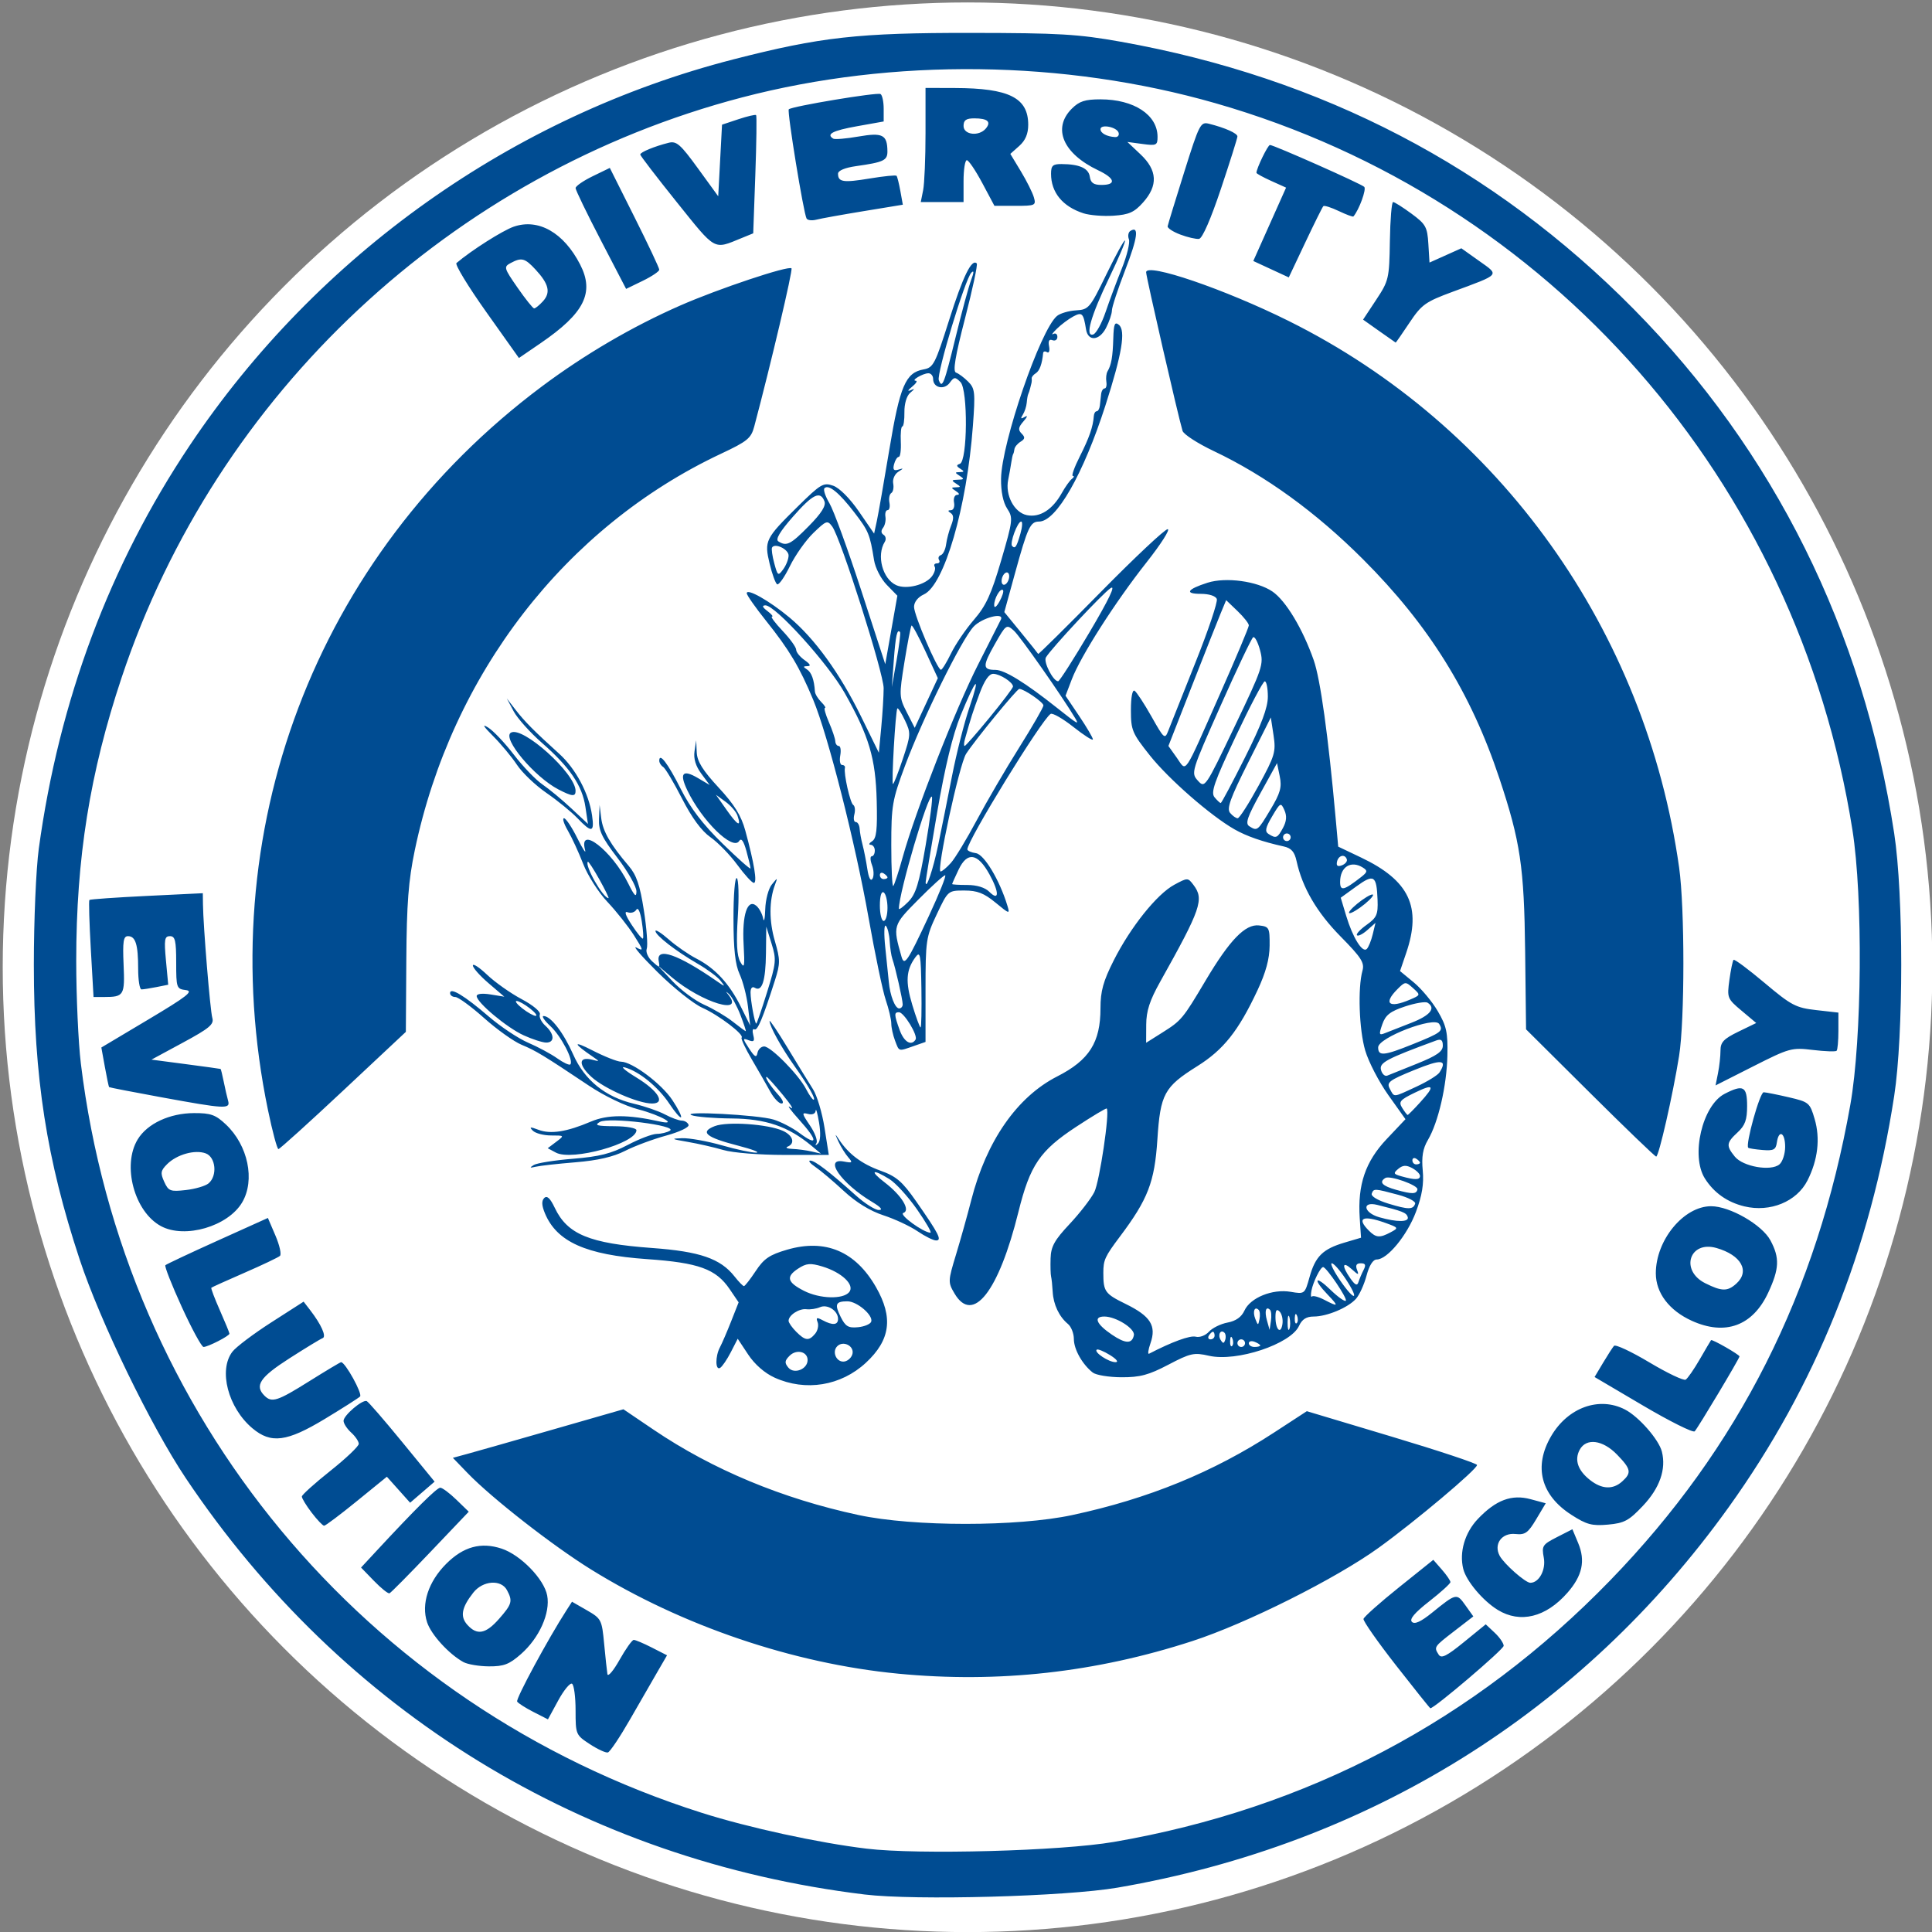 <?xml version="1.0" encoding="UTF-8" standalone="no"?>
<!-- Created with Inkscape (http://www.inkscape.org/) -->

<svg
   xmlns:dc="http://purl.org/dc/elements/1.1/"
   xmlns:cc="http://creativecommons.org/ns#"
   xmlns:rdf="http://www.w3.org/1999/02/22-rdf-syntax-ns#"
   xmlns:svg="http://www.w3.org/2000/svg"
   xmlns="http://www.w3.org/2000/svg"
   xmlns:sodipodi="http://sodipodi.sourceforge.net/DTD/sodipodi-0.dtd"
   xmlns:inkscape="http://www.inkscape.org/namespaces/inkscape"
   width="169.936mm"
   height="169.936mm"
   viewBox="0 0 602.135 602.135"
   id="svg44720"
   version="1.1"
   inkscape:version="0.91 r13725"
   sodipodi:docname="logo.svg">
  <rect x="0" y="0" width="602.135" height="602.135" fill="#808080" stroke="none"/>
  <defs
     id="defs44722" />
  <sodipodi:namedview
     id="base"
     pagecolor="#ffffff"
     bordercolor="#666666"
     borderopacity="1.0"
     inkscape:pageopacity="0.0"
     inkscape:pageshadow="2"
     inkscape:zoom="0.35"
     inkscape:cx="243.21028"
     inkscape:cy="321.06743"
     inkscape:document-units="px"
     inkscape:current-layer="layer1"
     showgrid="false"
     fit-margin-top="0"
     fit-margin-left="0"
     fit-margin-right="0"
     fit-margin-bottom="0"
     inkscape:window-width="1865"
     inkscape:window-height="1056"
     inkscape:window-x="55"
     inkscape:window-y="24"
     inkscape:window-maximized="1" />
  <g
     inkscape:label="Layer 1"
     inkscape:groupmode="layer"
     id="layer1"
     transform="translate(538.21,-251.295)">
    <g
       id="g4758"
       transform="matrix(0.388,0,0,0.388,157.327,875.994)">
      <g
         id="g4762"
         transform="translate(0,15.236)">
        <g
           transform="translate(3649.645,-3745.373)"
           id="g9648">
          <circle
             r="775"
             cy="2897.053"
             cx="-4665.079"
             id="path4756"
             style="fill:#ffffff;fill-opacity:1" />
          <path
             inkscape:connector-curvature="0"
             id="path4355"
             d="m -4747.723,3641.863 c -225.265,-27.373 -419.379,-146.415 -545.292,-334.405 -28.002,-41.807 -68.747,-125.771 -85.254,-175.681 -26.576,-80.359 -36.81,-146.189 -36.81,-236.788 0,-35.679 1.762,-77.047 3.968,-93.188 16.299,-119.22 56.971,-227.881 121.222,-323.865 102.519,-153.151 259.638,-264.711 436.865,-310.187 70.058,-17.977 100.185,-21.327 190.849,-21.227 70.672,0.079 85.951,0.98 120.176,7.087 161.517,28.821 299.337,100.643 411.953,214.68 112.931,114.356 184.278,257.952 209.321,421.29 7.532,49.123 7.526,161.761 -0.012,210.818 -18.952,123.361 -63.07,232.976 -132.994,330.44 -118.013,164.493 -288.687,270.728 -490.815,305.506 -41.645,7.165 -162.594,10.451 -203.179,5.519 z m 200.124,-42.221 c 155.609,-26.802 289.356,-97.297 398.864,-210.232 103.084,-106.309 166.018,-230.993 192.755,-381.884 9.366,-52.855 10.232,-166.888 1.677,-220.893 -44.402,-280.316 -242.745,-506.554 -511.687,-583.65 -121.362,-34.791 -258.461,-36.476 -380.079,-4.674 -233.337,61.016 -422.421,237.797 -498.508,466.073 -25.52,76.564 -36.461,144.847 -36.461,227.551 0,28.567 1.674,65.69 3.721,82.494 34.434,282.761 227.479,515.71 498.733,601.824 37.558,11.923 93.603,24.11 132.389,28.787 41.527,5.007 156.303,1.889 198.596,-5.396 z m -420.872,-78.546 c -11.274,-7.372 -11.458,-7.806 -11.458,-27.127 0,-10.799 -1.278,-20.425 -2.839,-21.39 -1.562,-0.965 -6.557,5.075 -11.1,13.424 l -8.261,15.178 -11.607,-5.922 c -6.384,-3.257 -12.288,-7.023 -13.12,-8.369 -1.277,-2.066 24.904,-50.524 39.602,-73.296 l 4.46,-6.911 11.963,6.885 c 11.552,6.649 12.027,7.567 13.838,26.771 1.032,10.938 2.214,21.948 2.628,24.469 0.414,2.521 4.8,-2.615 9.746,-11.414 4.946,-8.798 10.079,-16.016 11.406,-16.041 1.327,-0.03 7.89,2.75 14.584,6.165 l 12.171,6.209 -7.485,12.887 c -4.117,7.088 -14.126,24.462 -22.242,38.609 -8.116,14.147 -16.123,26.092 -17.793,26.544 -1.67,0.451 -8.191,-2.551 -14.493,-6.671 z m 647.625,-63.212 c -14.762,-18.878 -26.541,-35.698 -26.176,-37.378 0.365,-1.68 13.13,-13.049 28.367,-25.263 l 27.703,-22.208 6.875,7.866 c 3.781,4.326 6.875,8.838 6.875,10.027 0,1.189 -7.671,8.153 -17.047,15.475 -11.755,9.181 -16.065,14.296 -13.883,16.478 2.182,2.182 7.236,-0.135 16.283,-7.459 19.328,-15.652 19.663,-15.726 26.666,-5.892 l 6.376,8.954 -15.178,11.705 c -16.54,12.756 -16.578,12.813 -12.655,19.008 2.117,3.344 6.425,1.205 20.247,-10.055 l 17.557,-14.302 7.205,6.768 c 3.962,3.723 7.205,8.448 7.205,10.5 0,2.863 -55.811,50.377 -58.907,50.15 -0.369,-0.03 -12.749,-15.495 -27.511,-34.373 z m -400.087,6.58 c -84.249,-8.126 -173.559,-38.436 -246.563,-83.679 -30.812,-19.096 -79.716,-57.272 -99.145,-77.398 l -11.857,-12.282 11.857,-3.227 c 6.522,-1.775 37.347,-10.55 68.5,-19.5 l 56.643,-16.273 24.323,16.464 c 47.299,32.016 103.51,55.41 164.551,68.481 44.206,9.466 127.476,9.478 171.614,0.03 61.121,-13.091 113.182,-34.371 162.104,-66.26 l 26.354,-17.178 68.369,20.494 c 37.603,11.272 68.369,21.499 68.369,22.727 0,3.501 -49.637,45.262 -78.911,66.389 -34.599,24.971 -106.222,60.86 -149.689,75.007 -77.765,25.309 -155.988,33.978 -236.519,26.211 z m -349.127,-9.318 c -11.612,-6.394 -25.867,-22.014 -29.14,-31.93 -4.855,-14.711 1.009,-32.632 15.381,-47.004 13.783,-13.783 27.895,-17.649 44.466,-12.18 15.259,5.036 34.144,24.455 36.62,37.657 2.638,14.061 -6.359,34.139 -21.095,47.077 -9.396,8.25 -13.747,9.914 -25.716,9.837 -7.923,-0.052 -17.156,-1.607 -20.517,-3.458 z m 28.709,-34.747 c 10.37,-11.811 11.029,-14.21 6.32,-23.009 -4.719,-8.817 -19.395,-7.743 -27.043,1.98 -9.447,12.01 -10.771,19.265 -4.733,25.937 7.791,8.609 14.768,7.264 25.456,-4.908 z m 802.211,-7.113 c -11.875,-7.241 -25.297,-23.16 -27.741,-32.901 -3.368,-13.418 1.221,-29.15 11.721,-40.187 14.486,-15.226 27.131,-19.972 42.322,-15.881 l 12.198,3.284 -7.645,12.82 c -6.579,11.033 -8.903,12.688 -16.675,11.872 -10.979,-1.151 -17.709,8.108 -12.699,17.47 3.515,6.568 20.7,21.717 24.635,21.717 7.054,0 12.645,-10.447 10.814,-20.209 -1.77,-9.437 -1.075,-10.521 10.549,-16.451 l 12.444,-6.348 4.649,11.127 c 5.947,14.234 3.343,26.226 -8.665,39.903 -17.309,19.714 -37.871,24.784 -55.908,13.785 z m -902.69,-23.303 -10.415,-10.746 12.032,-12.974 c 31.395,-33.854 48.849,-51.166 51.588,-51.166 1.649,0 7.474,4.338 12.944,9.64 l 9.946,9.639 -30.829,32.371 c -16.956,17.804 -31.734,32.734 -32.839,33.177 -1.106,0.443 -6.697,-4.03 -12.425,-9.941 z m -50.08,-54.823 c -4.401,-5.769 -7.952,-11.613 -7.891,-12.985 0.061,-1.373 10.372,-10.655 22.915,-20.629 12.543,-9.974 22.805,-19.729 22.805,-21.678 0,-1.949 -2.75,-6.032 -6.111,-9.074 -3.361,-3.042 -6.111,-7.28 -6.111,-9.418 0,-4.344 15.039,-17.191 18.578,-15.871 1.248,0.466 14.034,15.218 28.414,32.784 l 26.146,31.937 -9.835,8.471 -9.835,8.471 -9.337,-10.443 -9.337,-10.443 -24.201,19.683 c -13.31,10.825 -25.101,19.683 -26.2,19.683 -1.1,0 -5.601,-4.721 -10.001,-10.49 z m 1011.884,1.725 c -24.63,-15.83 -30.54,-38.857 -16.236,-63.265 13.48,-23.001 38.59,-32.026 59.304,-21.314 11.081,5.73 27.181,24.125 29.619,33.841 3.552,14.151 -1.715,29.195 -15.23,43.499 -11.283,11.942 -14.952,13.917 -28.047,15.099 -12.867,1.161 -17.159,0.03 -29.41,-7.859 z m 40.838,-26.845 c 7.672,-6.943 7.098,-9.898 -4.178,-21.532 -11.503,-11.868 -24.811,-13.575 -30.016,-3.849 -4.352,8.131 -1.465,16.572 8.293,24.247 9.546,7.509 18.427,7.898 25.901,1.134 z m -1100.342,-42.685 c -19.547,-16.448 -27.433,-46.711 -16.032,-61.523 2.926,-3.801 16.988,-14.398 31.249,-23.547 l 25.929,-16.636 5.209,6.743 c 8.995,11.643 13.35,21.411 10.068,22.577 -1.681,0.597 -13.711,7.916 -26.734,16.264 -23.621,15.142 -28.099,21.838 -20.012,29.925 5.922,5.922 10.357,4.494 36.053,-11.61 13.407,-8.402 24.896,-15.277 25.531,-15.277 3.328,0 17.4,25.492 15.222,27.576 -1.408,1.348 -14.131,9.443 -28.272,17.99 -30.559,18.471 -43.246,20.109 -58.21,7.518 z m 1117.149,-18.17 -39.027,-22.999 6.754,-11.304 c 3.715,-6.217 7.698,-12.399 8.851,-13.737 1.153,-1.338 13.919,4.633 28.369,13.269 14.45,8.636 27.593,14.886 29.206,13.889 1.613,-0.997 6.702,-8.343 11.308,-16.324 4.606,-7.981 8.688,-14.911 9.07,-15.399 0.77,-0.983 22.853,11.654 22.853,13.078 0,1.623 -33.572,57.74 -35.989,60.157 -1.303,1.303 -19.931,-7.981 -41.395,-20.63 z m -697.703,-22.52 c -7.947,-3.608 -15.965,-10.611 -21.194,-18.513 l -8.411,-12.709 -5.512,10.744 c -3.031,5.909 -6.9,11.601 -8.596,12.65 -3.917,2.421 -4.031,-9.309 -0.16,-16.541 1.608,-3.005 5.641,-12.356 8.961,-20.779 l 6.037,-15.315 -7.247,-10.665 c -10.952,-16.117 -24.869,-21.166 -66.27,-24.042 -49.14,-3.414 -72.603,-13.947 -82.091,-36.852 -2.61,-6.3 -2.773,-10.003 -0.54,-12.236 2.233,-2.233 4.793,0.15 8.456,7.868 10.105,21.294 27.841,28.616 78.185,32.275 38.41,2.791 54.925,8.498 66.248,22.893 3.341,4.248 6.726,7.723 7.521,7.723 0.795,0 5.059,-5.459 9.474,-12.131 6.596,-9.968 11.1,-13.024 25.253,-17.139 30.671,-8.916 54.816,1.252 71.325,30.038 14.027,24.46 11.642,42.481 -8.041,60.754 -20.096,18.656 -48.486,23.29 -73.399,11.979 z m 26.532,-14.125 c 0,-6.833 -8.96,-8.95 -14.487,-3.423 -3.964,3.964 -4.141,5.699 -0.97,9.52 4.62,5.567 15.457,1.292 15.457,-6.097 z m 36.091,-5.188 c 1.216,-6.314 -7.604,-10.569 -12.259,-5.914 -4.655,4.655 -0.4,13.475 5.914,12.259 2.926,-0.563 5.782,-3.419 6.346,-6.346 z m -30.012,-15.957 c 2.074,-2.499 2.961,-6.656 1.97,-9.237 -1.457,-3.796 -0.685,-4.095 4.04,-1.567 8.025,4.295 12.354,3.915 12.354,-1.083 0,-6.57 -8.416,-12.043 -14.474,-9.412 -2.962,1.287 -7.874,2.028 -10.915,1.647 -5.842,-0.731 -14.331,4.773 -14.331,9.293 0,1.475 2.75,5.431 6.111,8.792 7.301,7.301 10.235,7.603 15.244,1.567 z m 45.027,-9.697 c 1.682,-5.132 -11.403,-16.312 -19.092,-16.312 -9.522,0 -10.523,2.325 -5.409,12.575 3.801,7.62 6.138,8.996 13.952,8.219 5.162,-0.514 9.909,-2.531 10.549,-4.481 z m -17.716,-23.687 c 4.763,-5.74 -5.932,-15.919 -21.685,-20.639 -9.563,-2.865 -12.728,-2.572 -19.394,1.796 -9.894,6.483 -8.687,10.949 4.816,17.811 12.678,6.443 31.332,6.974 36.263,1.032 z m 195.62,64.565 c -8.386,-6.609 -15.136,-18.623 -15.136,-26.943 0,-4.461 -2.137,-9.886 -4.75,-12.054 -7.095,-5.888 -11.68,-15.553 -12.255,-25.832 -0.282,-5.041 -0.859,-10.541 -1.282,-12.221 -0.423,-1.681 -0.606,-8.293 -0.407,-14.696 0.294,-9.47 3.137,-14.597 15.243,-27.498 8.185,-8.721 17.127,-20.267 19.871,-25.658 4.212,-8.273 12.581,-64.571 9.984,-67.168 -0.469,-0.469 -11.472,6.118 -24.451,14.638 -29.261,19.209 -37.176,30.865 -46.486,68.448 -15.862,64.036 -36.57,90.49 -51.307,65.543 -5.343,-9.044 -5.309,-9.923 1.189,-31.317 3.677,-12.106 9.198,-31.833 12.268,-43.837 12.114,-47.365 36.773,-82.826 69.015,-99.245 25.766,-13.122 34.754,-27.307 34.754,-54.847 0,-13.65 2.229,-21.687 10.623,-38.308 13.557,-26.844 34.736,-53.309 48.664,-60.81 10.743,-5.785 10.923,-5.784 15.414,0.156 8.706,11.516 6.119,19.032 -26.781,77.811 -8.384,14.978 -11.133,23.436 -11.186,34.411 l -0.07,14.551 12.985,-8.177 c 15.41,-9.705 16.46,-10.967 34.772,-41.787 19.419,-32.685 31.897,-45.552 42.945,-44.285 8.163,0.936 8.591,1.755 8.494,16.262 -0.071,10.596 -3.055,21.576 -9.74,35.837 -15.328,32.7 -27.239,47.709 -48.384,60.967 -26.593,16.674 -29.649,22.302 -32.041,59.017 -2.218,34.032 -7.571,47.879 -30.098,77.861 -12.026,16.005 -13.305,18.799 -13.305,29.076 0,15.109 1.252,16.855 17.943,25.028 19.957,9.772 24.832,17.468 19.946,31.486 -1.847,5.298 -2.362,9.116 -1.146,8.484 18.418,-9.558 32.939,-14.853 37.478,-13.666 3.123,0.817 7.843,-0.968 10.59,-4.003 2.726,-3.012 9.468,-6.323 14.983,-7.358 6.703,-1.258 11.197,-4.449 13.556,-9.627 4.71,-10.338 22.436,-17.549 37.061,-15.078 11.353,1.918 11.393,1.887 15.243,-11.865 4.651,-16.61 10.637,-22.504 28.11,-27.675 l 13.233,-3.917 -1.05,-15.77 c -1.785,-26.805 4.559,-45.401 21.656,-63.478 l 15.088,-15.953 -13.711,-19.27 c -7.541,-10.598 -15.916,-26.738 -18.61,-35.865 -4.926,-16.687 -6.083,-50.312 -2.208,-64.195 1.763,-6.316 -0.934,-10.524 -17.578,-27.415 -19.113,-19.397 -30.731,-39.301 -35.376,-60.605 -1.626,-7.459 -4.197,-10.381 -10.324,-11.732 -17.044,-3.759 -29.889,-8.228 -39.607,-13.782 -19.214,-10.98 -52.718,-40.253 -67.88,-59.307 -14.244,-17.901 -15.246,-20.299 -15.246,-36.476 0,-10.312 1.189,-16.58 2.94,-15.498 1.617,0.999 7.726,10.311 13.577,20.692 10.183,18.069 10.761,18.554 13.537,11.349 1.595,-4.14 11.368,-28.691 21.718,-54.559 10.35,-25.868 18.102,-48.898 17.227,-51.177 -0.945,-2.464 -6.212,-4.144 -12.991,-4.144 -13.18,0 -10.881,-3.685 5.577,-8.94 14.642,-4.675 39.914,-1.247 52.079,7.064 10.734,7.334 24.29,29.852 33.156,55.077 5.381,15.311 11.669,60.575 17.641,127 l 2.055,22.851 18.332,8.729 c 38.817,18.482 48.873,39.729 36.287,76.667 l -4.96,14.556 11.073,9.128 c 6.09,5.02 14.76,15.418 19.266,23.107 6.999,11.943 8.122,17.14 7.71,35.675 -0.541,24.33 -7.306,53.606 -15.663,67.786 -4.062,6.892 -5.177,13.464 -4.146,24.443 1.016,10.828 -0.51,20.13 -5.471,33.348 -7.074,18.848 -23.003,38.192 -31.451,38.192 -3.033,0 -6.03,4.729 -8.228,12.985 -1.901,7.142 -5.708,15.505 -8.458,18.584 -6.394,7.159 -23.342,14.26 -34.033,14.26 -5.848,0 -9.312,2.215 -11.716,7.491 -6.677,14.655 -50.154,29.096 -72.323,24.023 -12.07,-2.762 -14.881,-2.145 -32.625,7.16 -15.837,8.306 -22.795,10.167 -37.748,10.099 -10.083,-0.045 -20.457,-1.758 -23.055,-3.805 z m 13.889,-14.014 c -5.041,-3.123 -9.851,-5.065 -10.689,-4.317 -2.318,2.071 9.68,10.029 15.092,10.011 2.748,0 0.885,-2.418 -4.403,-5.693 z m 98.33,-13.195 c -0.975,-2.437 -1.699,-1.714 -1.846,1.846 -0.133,3.221 0.59,5.025 1.605,4.01 1.015,-1.015 1.124,-3.651 0.241,-5.856 z m 10.134,3.628 c 0,-1.68 -1.375,-3.055 -3.055,-3.055 -1.68,0 -3.055,1.375 -3.055,3.055 0,1.681 1.375,3.055 3.055,3.055 1.68,0 3.055,-1.375 3.055,-3.055 z m 12.221,1.855 c 0,-0.66 -2.062,-1.992 -4.583,-2.959 -2.521,-0.967 -4.583,-0.427 -4.583,1.201 0,1.628 2.062,2.959 4.583,2.959 2.521,0 4.583,-0.54 4.583,-1.201 z m -101.502,-8.272 c 1.02,-5.254 -14.38,-14.97 -23.728,-14.97 -9.028,0 -6.499,6.047 6.1,14.582 10.906,7.389 16.246,7.506 17.629,0.388 z m 72.795,-1.921 c -3.106,-3.106 -5.668,1.57 -3.12,5.693 1.925,3.115 2.645,3.117 3.679,0 0.708,-2.123 0.456,-4.69 -0.559,-5.705 z m -7.957,2.228 c 0,-1.68 -0.606,-3.055 -1.347,-3.055 -0.741,0 -2.197,1.375 -3.236,3.055 -1.039,1.68 -0.432,3.055 1.347,3.055 1.78,0 3.236,-1.375 3.236,-3.055 z m 52.199,-19.295 c -2.382,-2.382 -3.314,-1.137 -3.314,4.426 0,10.074 4.282,14.383 5.605,5.641 0.562,-3.714 -0.469,-8.245 -2.292,-10.067 z m 7.969,4.841 c -0.775,-2.973 -1.46,-1.28 -1.522,3.761 -0.062,5.041 0.572,7.474 1.409,5.405 0.837,-2.068 0.888,-6.193 0.113,-9.166 z m -15.62,-6.176 c -3.328,-3.329 -4.592,1.024 -2.48,8.543 l 2.108,7.505 1.073,-7.137 c 0.59,-3.925 0.275,-7.935 -0.701,-8.911 z m -9.143,0.03 c -3.286,-3.286 -5.03,1.316 -2.724,7.186 2.164,5.506 2.327,5.516 3.397,0.199 0.618,-3.072 0.315,-6.395 -0.674,-7.384 z m 30.843,4.758 c -0.975,-2.437 -1.699,-1.714 -1.846,1.846 -0.133,3.22 0.59,5.025 1.605,4.01 1.015,-1.015 1.124,-3.651 0.241,-5.856 z m 24.455,-17.163 c -12.081,-12.61 -10.006,-15.757 2.438,-3.696 5.856,5.676 11.366,9.603 12.243,8.725 1.59,-1.591 -15.557,-27.014 -18.219,-27.014 -2.145,0 -8.005,11.845 -9.372,18.944 -0.67,3.479 -0.477,5.584 0.43,4.678 0.906,-0.906 5.332,0.275 9.834,2.623 11.575,6.039 11.945,5.444 2.647,-4.261 z m 14.528,-12.537 c -4.55,-6.877 -9.531,-12.503 -11.069,-12.503 -1.538,0 1.527,6.284 6.811,13.964 11.836,17.204 15.727,15.868 4.258,-1.462 z m 14.447,-7.155 c 2.077,-4.038 1.522,-5.347 -2.268,-5.347 -3.46,0 -4.401,1.607 -3.031,5.175 1.741,4.536 1.215,4.478 -4.256,-0.473 -7.564,-6.846 -8.171,-2.705 -1.086,7.411 3.826,5.462 5.509,6.229 6.524,2.971 0.752,-2.415 2.605,-6.796 4.117,-9.737 z m 21.803,-30.29 c 6.425,-3.438 6.292,-3.684 -4.02,-7.406 -18.367,-6.63 -23.809,-4.146 -13.502,6.161 5.736,5.736 8.732,5.949 17.522,1.245 z m 13.632,-12.318 c -1.149,-3.446 -4.068,-4.597 -24.498,-9.659 -12.503,-3.098 -11.058,6.259 1.528,9.893 14.405,4.159 24.401,4.057 22.971,-0.235 z m 5.976,-10.623 c 0.587,-1.76 -5.514,-4.963 -13.558,-7.119 -19.221,-5.151 -19.75,-5.175 -21.296,-0.985 -0.781,2.116 4.708,5.429 13.367,8.067 16.037,4.886 19.868,4.892 21.487,0.037 z m 1.836,-11.464 c 0.669,-3.342 -22.113,-11.451 -25.788,-9.179 -5.346,3.304 -2.503,6.398 8.755,9.53 12.885,3.584 16.26,3.515 17.034,-0.351 z m 2.062,-10.818 c 0,-1.621 -2.838,-4.467 -6.306,-6.323 -4.765,-2.55 -7.477,-2.403 -11.099,0.603 -4.247,3.525 -3.964,4.21 2.487,6.018 10.896,3.054 14.918,2.973 14.918,-0.299 z m 0,-10.621 c 0,-0.741 -1.375,-2.197 -3.055,-3.236 -1.68,-1.039 -3.055,-0.432 -3.055,1.347 0,1.779 1.375,3.236 3.055,3.236 1.68,0 3.055,-0.606 3.055,-1.347 z m -0.046,-48.302 c 12.458,-13.694 11.466,-15.528 -4.265,-7.886 -11.828,5.747 -13.047,7.237 -9.959,12.182 1.935,3.099 3.894,5.634 4.354,5.634 0.46,0 4.901,-4.468 9.869,-9.93 z m -2.858,-12.776 c 8.819,-4.085 17.183,-9.241 18.589,-11.457 6.582,-10.381 1.681,-10.854 -20.19,-1.946 -20.351,8.289 -22.502,9.93 -19.752,15.067 3.799,7.099 2.167,7.226 21.353,-1.663 z m 0.613,-18.525 c 15.822,-6.371 20.623,-9.728 20.623,-14.417 0,-4.534 -1.38,-5.605 -5.347,-4.144 -40.103,14.762 -45.814,17.811 -44.291,23.637 0.855,3.271 3.093,5.336 4.973,4.588 1.88,-0.747 12.698,-5.096 24.041,-9.664 z m -3.582,-15.561 c 23.078,-9.298 24.806,-10.621 21.293,-16.306 -3.895,-6.301 -49.028,11.012 -49.028,18.808 0,7.245 4.566,6.833 27.735,-2.502 z m -1.001,-17.257 c 15.171,-5.9 19.903,-11.808 12.916,-16.126 -1.718,-1.062 -9.859,0.306 -18.091,3.04 -11.914,3.958 -15.629,6.87 -18.211,14.279 -2.887,8.281 -2.661,9.073 2.05,7.176 2.912,-1.172 12.513,-4.938 21.335,-8.369 z m -1.241,-18.544 c 8.647,-3.695 8.659,-3.739 2.54,-9.277 -5.961,-5.395 -6.342,-5.371 -12.508,0.795 -11.645,11.645 -6.895,15.687 9.968,8.482 z m -29.835,-52.536 2.201,-9.166 -6.587,5.837 c -3.623,3.211 -7.345,5.079 -8.272,4.152 -0.927,-0.927 2.526,-4.684 7.673,-8.348 8.194,-5.834 9.295,-8.329 8.852,-20.041 -0.749,-19.804 -2.855,-21.143 -17.064,-10.85 l -12.516,9.066 4.361,14.491 c 5.304,17.626 13.131,30.192 16.594,26.643 1.405,-1.44 3.545,-6.743 4.756,-11.784 z m -12.463,-24.537 c 5.041,-4.132 10.541,-7.471 12.221,-7.419 1.681,0.052 -1.069,3.476 -6.111,7.608 -5.041,4.132 -10.541,7.471 -12.221,7.419 -1.68,-0.052 1.069,-3.476 6.111,-7.608 z m 3.041,-21.362 c 5.232,-4.082 5.449,-5.164 1.528,-7.643 -9.599,-6.069 -18.317,-0.602 -18.317,11.486 0,7.624 2.957,6.947 16.79,-3.843 z m -11.39,-14.286 c -1.526,-4.578 -6.825,-3.265 -7.913,1.961 -0.68,3.265 0.544,4.146 3.948,2.84 2.714,-1.041 4.498,-3.202 3.965,-4.801 z m -45.119,-17.727 c 0,-1.68 -1.375,-3.055 -3.055,-3.055 -1.68,0 -3.055,1.375 -3.055,3.055 0,1.681 1.375,3.055 3.055,3.055 1.68,0 3.055,-1.375 3.055,-3.055 z m -6.138,-7.588 c 2.85,-5.325 3.178,-9.567 1.099,-14.226 -2.831,-6.345 -3.264,-6.124 -9.832,5.007 -5.428,9.2 -6.032,12.176 -2.874,14.178 6.001,3.806 7.187,3.299 11.607,-4.96 z m -10.097,-14.633 c 7.963,-13.313 9.258,-17.955 7.462,-26.734 l -2.174,-10.624 -13.258,24.015 c -10.622,19.24 -12.42,24.547 -9.04,26.687 6.444,4.081 6.714,3.869 17.01,-13.344 z m -9.57,-19.169 c 13.153,-24.13 14.069,-27.205 12.055,-40.483 l -2.18,-14.37 -18.162,36.163 c -14.43,28.732 -17.425,37.05 -14.576,40.483 1.972,2.376 4.72,4.321 6.107,4.321 1.387,0 8.927,-11.751 16.756,-26.113 z m -10.883,-22.725 c 13.31,-26.552 18.355,-39.989 18.355,-48.885 0,-6.748 -1.108,-12.268 -2.463,-12.268 -1.354,0 -11.852,19.915 -23.328,44.255 -17.318,36.729 -20.212,45.042 -17.023,48.885 2.114,2.547 4.351,4.63 4.973,4.63 0.622,0 9.39,-16.478 19.486,-36.617 z m 12.104,-86.118 c -1.76,-6.536 -4.253,-11.233 -5.54,-10.437 -1.287,0.795 -13.09,25.621 -26.229,55.168 -23.524,52.901 -23.802,53.818 -18.186,60.024 5.651,6.244 5.923,5.844 29.429,-43.285 22.64,-47.32 23.579,-50.13 20.526,-61.47 z m -32.233,35.225 c 12.764,-28.806 23.208,-53.64 23.208,-55.188 0,-1.548 -4.098,-6.741 -9.107,-11.539 l -9.107,-8.725 -4.342,10.445 c -2.388,5.745 -12.822,32.097 -23.187,58.56 l -18.845,48.115 6.775,9.514 c 8.065,11.326 4.703,16.298 34.605,-51.181 z m -833.887,492.328 c -8.073,-17.648 -14.015,-32.752 -13.202,-33.564 0.812,-0.812 19.674,-9.687 41.914,-19.722 l 40.438,-18.245 6.053,14.122 c 3.329,7.767 4.974,15.116 3.654,16.332 -1.319,1.216 -14.085,7.295 -28.369,13.51 -14.284,6.215 -26.332,11.657 -26.774,12.093 -0.442,0.436 2.652,8.606 6.875,18.154 4.223,9.549 7.678,17.974 7.678,18.723 0,1.815 -17.274,10.685 -20.808,10.685 -1.529,0 -9.385,-14.44 -17.459,-32.088 z m 1212.915,11.068 c -18.192,-8.264 -28.899,-22.397 -28.899,-38.146 0,-26.682 22.416,-53.881 44.405,-53.881 15.068,0 40.956,14.909 47.668,27.45 7.525,14.061 7.151,22.768 -1.804,42.002 -12.412,26.659 -34.496,34.782 -61.37,22.575 z m 35.786,-29.867 c 11.09,-10.037 3.914,-22.898 -15.955,-28.597 -21.747,-6.237 -29.486,18.073 -9.011,28.302 13.306,6.647 17.887,6.701 24.966,0.296 z m -657.749,-42.079 c -6.003,-4.079 -18.352,-9.841 -27.443,-12.804 -10.661,-3.474 -21.953,-10.419 -31.806,-19.562 -8.402,-7.796 -18.676,-16.471 -22.831,-19.277 -4.155,-2.806 -5.979,-5.102 -4.053,-5.102 3.694,0 15.371,8.937 36.746,28.125 7.104,6.377 15.354,11.589 18.332,11.583 3.514,0 1.66,-2.26 -5.279,-6.415 -24.915,-14.919 -39.497,-35.715 -22.806,-32.524 6.915,1.322 7.285,0.95 3.448,-3.463 -2.365,-2.719 -5.879,-8.381 -7.81,-12.582 -2.995,-6.516 -2.94,-6.77 0.371,-1.724 7.681,11.702 18.274,19.674 33.343,25.093 12.861,4.625 17.496,8.604 28.713,24.65 18.286,26.158 20.96,31.42 15.97,31.42 -2.19,0 -8.893,-3.337 -14.896,-7.417 z m -0.329,-17.448 c -7.2,-10.315 -17.215,-21.309 -22.256,-24.431 -13.818,-8.559 -16.214,-6.833 -3.752,2.702 13.649,10.444 20.994,22.491 14.95,24.52 -3.774,1.267 15.924,15.636 21.752,15.868 1.318,0.052 -3.494,-8.344 -10.694,-18.659 z m -607.352,13.366 c -21.411,-11.528 -31.41,-48.839 -18.681,-69.712 7.715,-12.652 25.653,-21.018 45.215,-21.087 13.439,-0.045 17.317,1.333 25.583,9.11 17.822,16.767 23.663,44.73 13.085,62.639 -11.388,19.279 -45.996,29.39 -65.201,19.05 z m 38.19,-34.33 c 7.276,-6.039 5.863,-21.113 -2.262,-24.118 -8.65,-3.2 -23.213,0.878 -31.02,8.685 -5.186,5.186 -5.499,7.122 -2.292,14.16 3.401,7.465 4.864,8.023 17.352,6.616 7.501,-0.845 15.7,-3.249 18.222,-5.342 z m 1233.668,18.449 c -13.664,-3.288 -24.481,-10.936 -31.729,-22.436 -11.502,-18.249 -2.058,-58.678 15.872,-67.95 14.967,-7.74 18.072,-6.071 18.072,9.714 0,11.182 -1.607,15.652 -7.638,21.242 -9.075,8.41 -9.341,10.702 -2.26,19.446 6.549,8.088 28.935,12.011 35.84,6.281 2.537,-2.105 4.612,-8.472 4.612,-14.147 0,-11.514 -5.138,-14.17 -6.664,-3.445 -0.828,5.815 -2.602,6.743 -11.509,6.018 -5.792,-0.472 -10.958,-1.285 -11.48,-1.807 -2.428,-2.428 9.344,-44.678 12.416,-44.564 1.918,0.07 11.017,1.886 20.22,4.034 16.146,3.768 16.872,4.379 20.708,17.439 4.609,15.689 2.606,32.872 -5.756,49.371 -8.631,17.031 -29.982,25.791 -50.704,20.805 z m -972.436,-33.221 c 2.521,-1.562 16.726,-3.823 31.568,-5.024 21.082,-1.706 30.674,-4.123 43.849,-11.054 9.275,-4.879 19.817,-8.892 23.428,-8.918 3.61,-0.03 8.366,-1.189 10.568,-2.586 6.548,-4.153 -49.25,-11.101 -56.294,-7.01 -4.665,2.71 -2.42,3.364 11.807,3.439 9.784,0.052 17.568,1.466 17.568,3.193 0,10.553 -51.715,24.948 -64.686,18.007 l -6.584,-3.524 6.795,-5.125 c 6.774,-5.109 6.761,-5.125 -4.084,-5.125 -5.983,0 -12.597,-1.736 -14.698,-3.859 -3.073,-3.105 -2.179,-3.239 4.582,-0.687 9.764,3.686 22.7,1.663 42.012,-6.57 13.445,-5.731 29.744,-5.785 54.996,-0.18 16.074,3.568 1.224,-4.968 -16.804,-9.659 -10.718,-2.789 -27.215,-10.706 -39.719,-19.06 -36.648,-24.485 -42.446,-28.006 -54.101,-32.853 -6.23,-2.591 -19.808,-12.279 -30.175,-21.529 -10.367,-9.25 -20.737,-16.818 -23.046,-16.818 -2.309,0 -4.197,-1.423 -4.197,-3.163 0,-4.926 11.662,2.139 31.088,18.835 9.536,8.196 23.787,17.666 31.668,21.044 7.881,3.378 18.375,9.023 23.32,12.545 4.945,3.521 9.68,5.713 10.522,4.872 2.939,-2.939 -7.385,-22.767 -16.025,-30.779 -4.79,-4.442 -7.245,-8.076 -5.455,-8.076 5.753,0 16.023,13.343 23.794,30.914 9.103,20.583 25.831,34.137 48.786,39.531 8.669,2.037 19.887,5.909 24.928,8.606 5.041,2.696 11.116,4.924 13.499,4.95 2.383,0.03 4.839,1.565 5.457,3.421 0.634,1.901 -7.256,5.665 -18.082,8.627 -10.563,2.89 -25.393,8.414 -32.955,12.276 -9.396,4.798 -21.972,7.695 -39.719,9.147 -14.284,1.169 -28.72,2.78 -32.081,3.58 -4.756,1.132 -5.095,0.825 -1.528,-1.387 z m 152.4,-12.018 c -7.36,-2.162 -20.257,-5.107 -28.659,-6.546 -13.349,-2.285 -13.926,-2.66 -4.573,-2.973 5.887,-0.196 20.319,2.393 32.071,5.753 11.752,3.361 24.122,5.99 27.488,5.842 3.366,-0.147 -3.209,-2.672 -14.612,-5.608 -25.86,-6.66 -30.961,-10.932 -18.721,-15.68 10.074,-3.908 42.854,-1.63 54.785,3.806 8.111,3.695 10.026,10.145 3.764,12.672 -2.101,0.848 -0.382,1.669 3.819,1.824 4.201,0.156 11.076,1.069 15.277,2.029 l 7.638,1.746 -7.638,-6.353 c -18.623,-15.49 -36.656,-21.655 -63.998,-21.88 -14.374,-0.119 -28.884,-1.304 -32.245,-2.636 -8.974,-3.556 53.116,-0.272 65.69,3.476 5.882,1.753 15.252,6.593 20.824,10.756 15.071,11.26 15.107,6.325 0.077,-10.366 -7.294,-8.1 -10.559,-12.673 -7.256,-10.162 3.303,2.51 0.606,-1.966 -5.994,-9.948 -6.6,-7.982 -12.477,-14.513 -13.061,-14.513 -1.798,0 2.95,7.29 9.453,14.513 3.663,4.069 4.667,6.875 2.459,6.875 -2.051,0 -6.072,-4.263 -8.935,-9.473 -2.862,-5.211 -9.524,-16.817 -14.804,-25.792 -5.28,-8.975 -9.003,-16.915 -8.273,-17.645 2.36,-2.359 -18.425,-18.167 -31.567,-24.007 -7.026,-3.123 -23.252,-16.053 -36.057,-28.734 -12.805,-12.681 -20.382,-21.504 -16.837,-19.607 5.858,3.135 5.682,2.249 -1.941,-9.739 -4.612,-7.253 -14.226,-19.374 -21.365,-26.936 -7.138,-7.562 -15.911,-21.311 -19.496,-30.553 -3.584,-9.242 -9.128,-21.273 -12.318,-26.734 -3.191,-5.462 -4.577,-9.93 -3.082,-9.93 1.495,0 6.314,7.218 10.709,16.04 4.395,8.822 7.194,13.063 6.22,9.423 -5.462,-20.411 21.617,0.566 34.607,26.809 5.045,10.192 6.641,11.738 6.643,6.431 0,-3.842 -6.872,-15.954 -15.274,-26.917 -12.505,-16.315 -15.188,-21.977 -14.788,-31.206 l 0.489,-11.275 1.279,10.56 c 1.288,10.635 7.402,21.259 22.176,38.537 6.162,7.207 8.963,15.447 12.097,35.593 2.243,14.419 3.283,28.287 2.312,30.819 -0.985,2.567 0.982,7.09 4.445,10.224 6.051,5.475 6.183,5.463 5.141,-0.477 -1.987,-11.324 15.518,-5.257 46.288,16.041 7.315,5.063 7.454,5.055 3.299,-0.199 -2.387,-3.018 -10.636,-9.124 -18.332,-13.57 -17.427,-10.067 -33.852,-22.806 -33.852,-26.253 -1e-4,-1.435 4.85,1.651 10.778,6.856 5.928,5.205 15.896,12.096 22.151,15.313 15.01,7.721 26.439,20.105 35.652,38.63 l 7.527,15.137 -1.798,-15.277 c -0.989,-8.402 -4.004,-20.089 -6.699,-25.97 -3.557,-7.759 -4.912,-20.041 -4.939,-44.755 -0.021,-18.922 1.162,-33.328 2.661,-32.413 1.484,0.906 1.855,14.859 0.823,31.006 -1.344,21.034 -0.781,31.302 1.983,36.216 3.332,5.923 3.697,3.998 2.674,-14.112 -1.329,-23.524 3.054,-36.831 10.183,-30.914 2.303,1.911 4.769,6.468 5.481,10.127 0.712,3.659 1.482,0.385 1.711,-7.276 0.229,-7.661 2.591,-16.598 5.249,-19.86 4.763,-5.846 4.8,-5.843 2.561,0.18 -4.731,12.726 -4.763,29.055 -0.09,45.132 4.392,15.109 4.399,18.024 0.078,31.587 -9.727,30.532 -14.079,40.91 -16.524,39.4 -1.381,-0.853 -1.785,1.22 -0.899,4.609 1.278,4.887 0.508,5.737 -3.72,4.115 -4.906,-1.883 -4.876,-1.351 0.383,6.676 4.515,6.891 5.925,7.631 6.715,3.528 0.55,-2.857 2.963,-5.194 5.363,-5.194 5.406,0 27.721,22.662 33.7,34.224 2.432,4.703 5.122,8.55 5.978,8.55 2.273,0 -4.169,-11.349 -15.492,-27.293 -10.281,-14.476 -19.83,-31.759 -19.83,-35.889 0,-1.309 6.531,8.407 14.513,21.59 7.982,13.183 17.148,28.11 20.368,33.17 3.22,5.06 7.394,19.006 9.274,30.991 l 3.418,21.79 -35.611,0 c -20.052,0 -41.457,-1.717 -48.993,-3.93 z m 76.778,-22.097 c -1.275,-7.562 -2.491,-11.87 -2.701,-9.574 -0.231,2.525 -2.66,3.58 -6.145,2.668 -5.213,-1.363 -5.071,-0.487 1.484,9.172 3.986,5.873 6.377,12.235 5.315,14.136 -1.298,2.322 -0.898,2.454 1.217,0.402 1.954,-1.895 2.269,-8.275 0.831,-16.804 z m -63.131,-86.313 c -2.751,-7.142 -6.86,-14.709 -9.13,-16.815 -2.551,-2.367 -2.966,-2.425 -1.084,-0.153 14.65,17.695 -20.579,7.173 -44.992,-13.438 l -11.542,-9.745 12.221,12.996 c 6.722,7.148 18.13,15.618 25.352,18.822 7.222,3.204 17.534,9.296 22.915,13.538 5.381,4.241 10.117,7.727 10.523,7.746 0.407,0.03 -1.512,-5.809 -4.263,-12.951 z m 21.378,-18.402 c 7.337,-23.531 7.587,-26.221 3.62,-38.955 l -4.261,-13.679 -0.251,21.387 c -0.262,22.259 -3.189,31.29 -8.982,27.709 -2.045,-1.264 -3.397,0.251 -3.397,3.81 0,6.612 3.387,25.005 4.605,25.005 0.432,0 4.332,-11.374 8.666,-25.277 z m -100.677,-57.057 c -1.237,-7.737 -2.984,-11.381 -4.376,-9.129 -1.274,2.062 -4.372,2.96 -6.885,1.996 -3.024,-1.161 -1.917,2.296 3.276,10.228 4.314,6.589 8.339,11.486 8.944,10.882 0.605,-0.605 0.173,-6.894 -0.96,-13.977 z m -34.035,-33.523 c -4.616,-8.267 -8.778,-14.645 -9.251,-14.173 -2.809,2.809 12.184,29.204 16.589,29.204 0.579,0 -2.723,-6.764 -7.339,-15.031 z m 795.729,171.463 -51.354,-51.028 -0.737,-62.632 c -0.8,-67.948 -3.817,-88.212 -20.679,-138.916 -22.915,-68.9 -56.662,-123.147 -109.453,-175.938 -37.913,-37.913 -78.41,-67.283 -119.963,-87.001 -12.96,-6.15 -24.253,-13.46 -25.096,-16.244 -3.519,-11.621 -29.252,-123.685 -29.252,-127.391 0,-7.978 63.324,13.659 114.575,39.149 169.54,84.32 286.789,248.515 313.574,439.125 4.556,32.425 4.527,122.723 -0.05,151.239 -5.062,31.541 -16.323,80.989 -18.404,80.815 -0.994,-0.083 -24.917,-23.114 -53.162,-51.179 z m -1061.902,13.902 c -46.207,-222.802 37.957,-445.247 219.944,-581.306 34.493,-25.788 72.779,-48.182 111.217,-65.052 30.57,-13.417 86.936,-32.252 89.336,-29.853 1.242,1.242 -16.537,76.744 -29.909,127.014 -2.529,9.509 -5.474,11.929 -26.587,21.85 -125.181,58.819 -216.622,177.225 -246.123,318.7 -5.056,24.249 -6.475,42.722 -6.772,88.207 l -0.377,57.534 -50.223,47.055 c -27.623,25.88 -51.075,47.08 -52.116,47.111 -1.041,0.03 -4.816,-14.036 -8.388,-31.261 z m 322.493,-5.038 c -8.921,-13.48 -24.197,-26.001 -35.704,-29.264 -4.201,-1.191 -0.095,2.433 9.126,8.055 17.611,10.737 23.738,20.9 12.601,20.9 -11.184,0 -38.347,-11.902 -48.661,-21.323 -10.733,-9.803 -10.505,-16.714 0.458,-13.877 6.215,1.609 6.271,1.477 0.908,-2.167 -16.324,-11.095 -16.715,-13.571 -0.855,-5.425 9.833,5.051 20.253,9.183 23.155,9.183 8.902,0 32.596,17.707 41.306,30.867 4.538,6.857 7.662,13.057 6.941,13.777 -0.72,0.72 -4.894,-4.107 -9.275,-10.727 z m -408.388,-5.369 c -22.65,-4.146 -41.433,-7.798 -41.741,-8.114 -0.308,-0.317 -1.834,-7.604 -3.392,-16.195 l -2.831,-15.62 37.857,-22.572 c 31.036,-18.505 36.452,-22.746 30.06,-23.538 -7.517,-0.932 -7.798,-1.729 -7.798,-22.151 0,-17.622 -0.845,-21.184 -5.025,-21.184 -4.328,0 -4.772,2.704 -3.203,19.507 l 1.822,19.507 -9.4,1.88 c -5.17,1.034 -10.603,1.88 -12.073,1.88 -1.47,0 -2.673,-7.449 -2.673,-16.554 0,-19.566 -2.083,-26.22 -8.207,-26.22 -3.649,0 -4.308,4.318 -3.492,22.889 1.083,24.657 0.278,25.996 -15.635,25.996 l -8.502,0 -2.191,-38.452 c -1.205,-21.148 -1.719,-38.923 -1.142,-39.5 0.577,-0.577 21.312,-2.034 46.079,-3.238 l 45.031,-2.189 0.113,8.845 c 0.229,17.807 5.795,85.404 7.521,91.338 1.494,5.135 -2.267,8.297 -23.552,19.802 l -25.329,13.691 27.498,3.614 c 15.124,1.988 27.733,3.732 28.019,3.877 0.287,0.144 1.421,4.731 2.52,10.193 1.099,5.461 2.676,12.336 3.504,15.277 1.951,6.929 -1.961,6.728 -53.836,-2.768 z m 1250.637,-19.396 c 1.091,-5.454 1.983,-13.595 1.983,-18.091 0,-6.714 2.566,-9.422 14.356,-15.15 l 14.355,-6.974 -11.79,-9.898 c -11.469,-9.628 -11.734,-10.301 -9.759,-24.71 1.117,-8.147 2.623,-15.405 3.348,-16.13 0.725,-0.725 11.923,7.605 24.884,18.511 21.519,18.107 25.118,20.005 41.443,21.852 l 17.878,2.023 0,14.616 c 0,8.039 -0.649,15.265 -1.443,16.059 -0.794,0.794 -9.387,0.487 -19.096,-0.682 -16.971,-2.043 -18.82,-1.534 -47.898,13.183 l -30.245,15.308 1.983,-9.916 z m -661.099,-26.155 c -1.639,-4.311 -2.98,-10.45 -2.98,-13.642 0,-3.193 -1.998,-11.696 -4.44,-18.897 -2.442,-7.201 -8.65,-36.895 -13.795,-65.988 -10.648,-60.211 -32.572,-146.517 -44.508,-175.21 -10.837,-26.05 -19.246,-40.142 -37.773,-63.303 -8.573,-10.717 -15.587,-20.72 -15.587,-22.229 0,-4.244 18.292,6.119 34.251,19.405 20.231,16.843 40.543,44.881 57.414,79.252 l 14.453,29.445 1.915,-20.279 c 1.054,-11.153 1.925,-25.339 1.937,-31.524 0.024,-12.096 -34.471,-120.609 -41.274,-129.838 -3.869,-5.249 -4.748,-4.954 -15.145,5.083 -6.071,5.86 -14.571,17.877 -18.889,26.702 -4.318,8.826 -8.933,15.378 -10.256,14.56 -1.323,-0.818 -4.028,-8.251 -6.011,-16.518 -4.42,-18.425 -3.525,-20.247 22.569,-45.942 18.546,-18.262 20.636,-19.49 28.48,-16.731 5.023,1.766 13.427,10.195 20.666,20.728 l 12.201,17.751 2.196,-10.186 c 1.208,-5.602 5.738,-31.497 10.068,-57.543 8.47,-50.956 13.005,-61.557 27.448,-64.162 7.883,-1.422 9.307,-4.173 20.564,-39.719 11.12,-35.113 18.124,-49.458 22.173,-45.408 0.872,0.872 -3.353,20.681 -9.389,44.022 -8.017,31.002 -9.968,42.772 -7.241,43.681 2.053,0.684 6.43,3.942 9.727,7.238 5.467,5.466 5.801,8.591 3.803,35.518 -4.865,65.547 -23.026,127.944 -39.41,135.409 -4.715,2.148 -7.835,6.092 -7.867,9.944 -0.054,6.627 18.632,50.397 21.595,50.582 0.925,0.058 4.573,-5.845 8.106,-13.116 3.533,-7.271 11.824,-19.461 18.425,-27.088 9.676,-11.18 13.917,-20.42 21.885,-47.686 9.434,-32.282 9.651,-34.172 4.782,-41.604 -3.225,-4.922 -5.029,-13.703 -4.904,-23.879 0.353,-28.795 31.597,-119.762 44.937,-130.833 2.55,-2.116 9.421,-4.138 15.271,-4.493 10.224,-0.621 11.169,-1.742 24.416,-28.958 7.579,-15.572 14.294,-27.784 14.922,-27.138 0.628,0.646 -4.931,13.801 -12.355,29.232 -15.222,31.641 -20.003,48.471 -13.127,46.206 2.356,-0.775 6.811,-8.865 9.9,-17.977 3.09,-9.112 8.983,-24.915 13.098,-35.119 4.114,-10.204 6.649,-20.72 5.632,-23.37 -1.017,-2.65 -0.475,-5.667 1.204,-6.704 7.162,-4.426 5.848,5.476 -4.167,31.409 -5.88,15.224 -10.69,29.863 -10.69,32.53 0,2.667 -2.142,8.992 -4.76,14.054 -5.333,10.314 -14.428,10.967 -16.008,1.151 -2.117,-13.154 -3.161,-14.204 -10.312,-10.377 -3.7,1.98 -9.564,6.366 -13.03,9.747 -3.467,3.381 -4.814,5.318 -2.993,4.304 1.821,-1.014 3.31,0.03 3.31,2.315 0,2.286 -1.779,3.474 -3.952,2.64 -2.666,-1.023 -3.547,0.59 -2.706,4.956 0.688,3.574 -0.05,5.671 -1.649,4.683 -1.593,-0.984 -3.001,-0.677 -3.129,0.682 -0.828,8.753 -2.877,14.367 -5.935,16.256 -1.936,1.196 -3.402,3.053 -3.258,4.125 0.144,1.072 0.089,2.637 -0.121,3.478 -0.21,0.84 -0.726,2.902 -1.146,4.583 -0.42,1.681 -1.108,3.743 -1.528,4.583 -0.42,0.84 -0.957,3.934 -1.192,6.875 -0.236,2.941 -1.651,7.278 -3.146,9.638 -2.022,3.195 -1.62,3.646 1.575,1.766 2.571,-1.513 2.164,-0.092 -1.014,3.542 -4.193,4.795 -4.519,6.853 -1.553,9.818 2.966,2.966 2.797,4.342 -0.805,6.569 -2.507,1.549 -4.729,4.242 -4.939,5.983 -0.21,1.742 -0.668,3.511 -1.018,3.931 -0.35,0.42 -1.036,3.514 -1.525,6.875 -0.488,3.361 -1.606,9.608 -2.484,13.883 -2.52,12.272 4.887,26.24 15.016,28.318 10.371,2.127 20.566,-4.326 28.056,-17.758 2.811,-5.041 6.487,-10.176 8.167,-11.411 1.681,-1.235 2.001,-2.266 0.712,-2.292 -1.289,-0.03 1.231,-7.099 5.598,-15.718 7.535,-14.87 10.656,-23.872 11.248,-32.45 0.145,-2.1 1.18,-3.819 2.301,-3.819 1.12,0 2.266,-2.062 2.546,-4.583 0.28,-2.521 0.738,-6.645 1.018,-9.166 0.28,-2.521 1.533,-4.583 2.785,-4.583 1.252,0 1.888,-2.406 1.414,-5.347 -0.474,-2.941 -0.047,-6.722 0.948,-8.402 3.065,-5.174 4.195,-11.644 4.624,-26.474 0.333,-11.512 1.197,-13.602 4.49,-10.869 5.631,4.673 2.518,23.309 -10.83,64.841 -17.743,55.206 -39.464,93.188 -53.291,93.188 -7.051,0 -9.142,4.5 -19.377,41.707 l -8.532,31.014 13.381,16.344 c 7.36,8.989 13.58,16.753 13.822,17.253 0.242,0.5 22.827,-21.842 50.188,-49.649 27.361,-27.807 51.586,-50.558 53.834,-50.558 2.248,0 -5.416,12.03 -17.03,26.734 -25.024,31.681 -52.871,75.246 -59.955,93.798 l -5.068,13.27 10.988,16.316 c 6.043,8.974 10.988,17.398 10.988,18.719 0,1.322 -7.001,-3.131 -15.559,-9.895 -8.557,-6.764 -16.829,-11.513 -18.381,-10.554 -7.119,4.4 -66.886,101.611 -66.886,108.791 0,1.155 3.094,2.539 6.875,3.076 6.62,0.94 19.009,21.56 25.229,41.99 2.176,7.146 1.843,7.066 -9.51,-2.292 -9.192,-7.576 -14.647,-9.697 -24.947,-9.697 -13.17,0 -13.191,0.03 -22.216,19.096 -8.634,18.251 -9.034,20.942 -9.036,60.808 l 0,41.712 -9.622,3.354 c -12.381,4.316 -11.444,4.598 -14.896,-4.483 z m 16.541,-0.781 c 2.025,-3.276 -9.344,-21.935 -13.365,-21.935 -3.978,0 -3.901,1.933 0.569,14.296 3.475,9.609 9.395,13.143 12.797,7.64 z m 4.678,-40.867 c -0.436,-27.761 -0.963,-30.506 -4.838,-25.207 -7.508,10.266 -8.115,19.666 -2.473,38.303 3.007,9.931 5.992,18.056 6.634,18.056 0.642,0 0.947,-14.019 0.677,-31.152 z m -15.033,12.646 c 0,-3.775 -5.91,-29.81 -8.282,-36.489 -0.896,-2.521 -1.878,-9.01 -2.183,-14.421 -0.305,-5.411 -1.698,-10.911 -3.096,-12.221 -1.398,-1.311 -1.587,6.554 -0.42,17.477 1.167,10.923 2.435,23.297 2.817,27.498 1.006,11.058 5.022,21.387 8.315,21.387 1.567,0 2.849,-1.453 2.849,-3.23 z m 20.945,-70.862 c 8.426,-18.065 14.339,-32.845 13.14,-32.845 -1.199,0 -10.878,8.776 -21.509,19.502 -20.523,20.707 -20.596,20.954 -13.572,45.731 2.291,8.081 4.772,4.419 21.941,-32.389 z m -33.166,-6.694 c 0,-5.782 -1.375,-11.363 -3.055,-12.402 -1.845,-1.14 -3.055,3.023 -3.055,10.513 0,6.821 1.375,12.402 3.055,12.402 1.68,0 3.055,-4.731 3.055,-10.513 z m 30.632,-50.118 c 3.56,-20.744 5.828,-38.361 5.041,-39.149 -2.912,-2.912 -26.507,77.139 -26.507,89.931 0,1.139 3.374,-1.334 7.497,-5.497 6.125,-6.184 8.681,-14.471 13.969,-45.285 z m 51.297,23.233 c -9.453,-17.168 -17.815,-18.476 -24.777,-3.875 -2.866,6.01 -5.211,11.256 -5.211,11.657 0,0.401 5.482,0.73 12.182,0.73 7.538,0 14.224,2.043 17.541,5.359 8.155,8.155 8.297,0.716 0.266,-13.871 z m -69.663,-13.964 c 10.113,-36.493 42.591,-119.397 60.672,-154.872 9.421,-18.485 17.602,-34.64 18.18,-35.9 2.827,-6.166 -15.345,-1.368 -21.999,5.809 -9.751,10.516 -40.941,73.817 -55.031,111.688 -10.255,27.563 -11.034,32.074 -11.034,63.907 0,18.838 0.721,33.53 1.602,32.65 0.881,-0.881 4.305,-11.358 7.609,-23.282 z m -24.681,6.552 c -1.491,-3.921 -1.599,-7.13 -0.24,-7.13 1.359,0 2.47,-2.062 2.47,-4.583 0,-2.521 -1.489,-4.604 -3.31,-4.63 -1.82,-0.03 -1.305,-1.315 1.145,-2.865 3.494,-2.21 4.292,-9.207 3.698,-32.455 -0.873,-34.213 -6.109,-51.864 -25.67,-86.543 -13.401,-23.758 -55.83,-70.66 -63.758,-70.479 -2.948,0.067 -2.434,1.488 1.657,4.583 3.262,2.467 4.894,4.486 3.627,4.486 -1.267,0 2.583,5.156 8.555,11.457 5.973,6.302 10.872,13.098 10.886,15.103 0.015,2.005 3.082,5.786 6.817,8.402 4.535,3.177 5.296,4.772 2.292,4.803 -3.583,0.037 -3.68,0.566 -0.477,2.597 3.668,2.326 5.821,8.266 6.438,17.761 0.129,1.98 2.394,5.761 5.035,8.402 2.641,2.641 3.997,4.801 3.014,4.801 -0.983,0 0.451,5.156 3.187,11.458 2.736,6.302 5.046,13.176 5.133,15.277 0.087,2.1 1.332,3.819 2.765,3.819 1.433,0 1.983,3.437 1.221,7.638 -0.762,4.201 -0.101,7.638 1.468,7.638 1.569,0 2.595,1.031 2.279,2.292 -1.12,4.475 4.201,28.255 6.663,29.777 1.377,0.851 1.784,4.295 0.905,7.654 -0.878,3.359 -0.356,6.108 1.16,6.108 1.516,0 2.908,2.406 3.092,5.347 0.184,2.941 1.249,8.784 2.367,12.985 1.117,4.201 2.831,12.903 3.809,19.337 1.1,7.24 2.674,10.248 4.13,7.893 1.293,-2.093 1.132,-7.013 -0.359,-10.934 z m 53.168,-16.296 c 2.615,-12.603 7.633,-37.619 11.15,-55.59 3.518,-17.971 9.795,-42.668 13.949,-54.883 9.42,-27.696 5.345,-23.927 -7.127,6.591 -6.272,15.348 -12.47,40.931 -18.768,77.477 -5.172,30.009 -9.362,55.444 -9.311,56.524 0.309,6.527 6.058,-10.606 10.107,-30.119 z m -40.753,26.151 c 0,-0.741 -1.375,-2.197 -3.055,-3.236 -1.681,-1.039 -3.055,-0.432 -3.055,1.347 0,1.779 1.375,3.236 3.055,3.236 1.68,0 3.055,-0.606 3.055,-1.347 z m 50.923,-11.638 c 3.387,-3.781 12.707,-19.157 20.711,-34.168 8.004,-15.011 23.345,-41.302 34.093,-58.423 10.748,-17.121 19.541,-32.384 19.541,-33.918 0,-2.564 -15.629,-13.272 -19.371,-13.272 -1.937,0 -35.5,40.947 -42.749,52.154 -5.386,8.326 -24.07,94.502 -20.489,94.502 1.158,0 4.877,-3.094 8.264,-6.875 z m -38.572,-83.649 c 6.432,-19.328 6.507,-20.738 1.646,-30.931 -2.801,-5.874 -5.53,-10.167 -6.065,-9.539 -1.474,1.733 -4.89,60.721 -3.517,60.721 0.658,0 4.229,-9.113 7.936,-20.251 z m 69.706,-33.17 c 10.323,-12.577 18.768,-23.769 18.768,-24.87 0,-3.393 -10.408,-10.114 -15.821,-10.217 -3.43,-0.064 -7.093,5.212 -11.068,15.943 -5.384,14.538 -6.896,19.255 -11.751,36.664 -0.82,2.941 -0.907,5.347 -0.194,5.347 0.713,0 9.743,-10.29 20.066,-22.867 z m -51.616,-53.297 c -5.497,-11.926 -10.506,-21.172 -11.131,-20.547 -0.625,0.625 -3.174,13.737 -5.665,29.138 -4.378,27.07 -4.317,28.418 1.854,40.514 l 6.383,12.512 9.277,-19.966 9.277,-19.966 -9.995,-21.684 z m 120.427,54.014 c -10.021,-16.944 -44.368,-66.023 -49.275,-70.409 -6.006,-5.369 -6.326,-5.146 -15.326,10.694 -10.044,17.677 -9.975,20.76 0.466,20.76 7.309,0 23.846,10.19 49.229,30.333 16.916,13.425 18.178,14.154 14.906,8.622 z m -140.745,-69.254 c -2.308,-3.069 -3.587,2.661 -5.055,22.661 l -1.571,21.387 3.792,-21.387 c 2.085,-11.763 3.361,-21.96 2.834,-22.661 z m 152.289,-0.162 c 15.548,-26.306 21.184,-38.113 16.804,-35.203 -6.461,4.293 -47.553,48.298 -51.962,55.646 -2.156,3.594 5.847,19.205 9.823,19.16 1.067,0 12.468,-17.834 25.335,-39.603 z m -162.94,-37.8 c -4.722,-4.842 -9.257,-13.623 -10.255,-19.86 -3.355,-20.951 -4.371,-23.407 -15.887,-38.399 -12.237,-15.931 -20.63,-22.741 -23.945,-19.426 -1.113,1.112 0.689,6.563 4.004,12.113 3.314,5.55 14.755,36.901 25.422,69.669 l 19.396,59.579 4.865,-27.498 4.865,-27.498 -8.466,-8.68 z m 93.299,4.19 c -2.056,-2.055 -7.14,6.671 -7.067,12.128 0.036,2.657 1.837,1.375 4.286,-3.051 2.324,-4.198 3.575,-8.283 2.781,-9.077 z m -56.969,-11.226 c 2.047,-2.774 2.997,-6.216 2.111,-7.649 -0.886,-1.433 -0.073,-2.605 1.806,-2.605 1.879,0 2.639,-1.258 1.689,-2.794 -0.95,-1.537 -0.284,-3.275 1.479,-3.863 1.763,-0.588 3.656,-4.486 4.205,-8.663 0.549,-4.177 2.379,-11.032 4.067,-15.233 2.156,-5.369 2.047,-8.305 -0.367,-9.883 -2.482,-1.622 -2.424,-2.258 0.209,-2.292 2.004,-0.03 3.114,-2.797 2.467,-6.157 -0.647,-3.361 0.463,-6.132 2.467,-6.157 2.196,-0.03 1.823,-1.223 -0.939,-3.009 -4.074,-2.633 -4.074,-2.972 0,-3.055 4.074,-0.082 4.074,-0.422 0,-3.055 -3.801,-2.457 -3.541,-2.978 1.528,-3.055 5.069,-0.077 5.329,-0.599 1.528,-3.055 -4.074,-2.633 -4.074,-2.972 0,-3.055 3.755,-0.077 3.83,-0.57 0.418,-2.732 -3.212,-2.035 -3.289,-2.93 -0.338,-3.914 6.166,-2.055 6.591,-59.574 0.485,-65.68 -4.276,-4.276 -5.11,-4.221 -8.614,0.57 -4.439,6.071 -13.339,4.067 -13.339,-3.004 0,-2.574 -1.719,-4.658 -3.819,-4.632 -4.467,0.055 -14.368,5.948 -10.11,6.017 1.581,0.03 0.206,2.211 -3.055,4.856 -3.262,2.645 -3.868,3.918 -1.348,2.829 3.846,-1.662 3.821,-1.33 -0.156,2.065 -2.789,2.381 -4.675,8.761 -4.583,15.503 0.086,6.302 -0.662,11.457 -1.662,11.457 -1,0 -1.557,5.5 -1.237,12.221 0.319,6.722 -0.421,12.221 -1.645,12.221 -1.224,0 -2.918,2.647 -3.764,5.882 -1.146,4.383 -0.264,5.492 3.463,4.352 4.387,-1.342 4.367,-1.12 -0.161,1.804 -2.854,1.844 -4.646,6.016 -4.007,9.332 0.635,3.299 -0.051,6.744 -1.525,7.654 -1.474,0.911 -2.156,4.377 -1.515,7.702 0.64,3.326 -0.01,6.046 -1.445,6.046 -1.435,0 -2.22,2.406 -1.745,5.347 0.476,2.941 -0.4,6.943 -1.946,8.894 -1.75,2.208 -1.583,4.306 0.442,5.558 1.79,1.106 2.24,3.634 1.001,5.619 -6.854,10.977 -1.835,29.913 9.245,34.876 8.14,3.647 23.534,-0.247 28.71,-7.265 z m 61.968,0.079 c 0,-2.521 -1.375,-3.733 -3.055,-2.695 -1.68,1.038 -3.055,3.951 -3.055,6.471 0,2.521 1.375,3.733 3.055,2.695 1.681,-1.038 3.055,-3.951 3.055,-6.471 z m -177.209,-16.671 c 0,-5.035 -11.137,-10.361 -13.297,-6.36 -0.595,1.102 0.215,6.799 1.8,12.659 2.727,10.08 3.114,10.337 7.19,4.763 2.369,-3.241 4.308,-8.218 4.308,-11.062 z m 186.256,-17.689 c 1.511,-5.27 1.77,-9.581 0.576,-9.581 -2.936,0 -9.399,17.537 -7.253,19.682 2.438,2.438 3.575,0.717 6.678,-10.101 z m -169.988,-5.981 c 10.084,-10.238 13.911,-16.297 12.543,-19.86 -3.353,-8.737 -9.398,-5.783 -25.323,12.372 -10.53,12.005 -14.207,18.226 -11.711,19.813 6.592,4.191 9.825,2.564 24.49,-12.325 z m 118,-152.095 c 4.887,-19.994 10.447,-40.476 12.356,-45.518 2.328,-6.147 2.391,-8.099 0.193,-5.927 -4.957,4.897 -28.097,81.346 -26.154,86.408 2.747,7.158 4.263,3.262 13.606,-34.963 z m -347.033,561.202 c -13.498,-6.129 -37.773,-26.402 -37.773,-31.545 0,-1.857 4.447,-2.378 11.095,-1.299 l 11.095,1.801 -12.623,-10.805 c -6.943,-5.942 -12.623,-12.351 -12.623,-14.242 0,-1.89 5.156,1.467 11.457,7.462 6.302,5.995 18.728,14.77 27.614,19.501 9.325,4.964 15.549,10.186 14.719,12.349 -0.791,2.061 1.219,6.152 4.467,9.091 7.357,6.658 7.644,13.584 0.558,13.495 -2.941,-0.037 -11.035,-2.65 -17.987,-5.807 z m 5.002,-21.624 c -4.201,-3.286 -9.013,-5.975 -10.694,-5.975 -1.681,0 0.382,2.689 4.583,5.975 4.201,3.286 9.013,5.975 10.694,5.975 1.68,0 -0.382,-2.689 -4.583,-5.975 z m 166.567,-115.339 c -5.848,-7.982 -15.533,-17.95 -21.524,-22.151 -7.209,-5.056 -14.948,-15.566 -22.89,-31.086 -6.599,-12.896 -13.41,-24.32 -15.135,-25.387 -1.726,-1.066 -3.137,-3.314 -3.137,-4.994 0,-6.957 6.928,2.135 17.26,22.652 7.724,15.337 17.705,28.394 33.533,43.866 12.395,12.117 22.528,21.093 22.519,19.947 -0.01,-1.145 -1.51,-7.46 -3.335,-14.032 -2.243,-8.079 -4.115,-10.66 -5.778,-7.969 -5.055,8.18 -29.979,-16.192 -41.704,-40.779 -6.559,-13.754 -3.71,-17.013 8.542,-9.776 l 9.461,5.589 -6.746,-9.124 c -4.509,-6.098 -6.309,-12.058 -5.43,-17.971 l 1.316,-8.847 0.458,9.756 c 0.341,7.26 4.822,14.47 17.518,28.182 12.7,13.717 18.187,22.547 21.47,34.547 7.159,26.167 9.769,42.09 6.901,42.09 -1.466,0 -7.45,-6.531 -13.298,-14.513 z m 0.151,-39.489 c -1.036,-3.067 -5.357,-8.101 -9.602,-11.185 l -7.718,-5.608 8.559,12.145 c 8.877,12.596 12.006,14.256 8.761,4.648 z m -128.587,1.998 c -4.864,-5.076 -16.062,-14.202 -24.886,-20.279 -8.824,-6.077 -19.47,-16.228 -23.659,-22.558 -4.189,-6.329 -12.84,-16.735 -19.224,-23.123 -7.829,-7.834 -9.122,-10.065 -3.97,-6.855 4.201,2.617 13.538,12.471 20.75,21.896 7.211,9.425 17.523,20.154 22.915,23.841 5.392,3.687 15.82,12.333 23.173,19.214 l 13.37,12.51 -2.052,-13.749 c -2.553,-17.105 -12.528,-31.79 -34.864,-51.329 -9.527,-8.334 -19.787,-19.786 -22.801,-25.45 l -5.48,-10.298 7.007,9.078 c 7.286,9.439 14.808,17.021 35.127,35.409 13.233,11.975 23.782,31.775 26.354,49.465 2.016,13.87 -0.203,14.29 -11.76,2.228 z m -15.216,-23.05 c -19.256,-9.966 -45.421,-41.164 -38.244,-45.599 9.237,-5.709 51.992,32.717 51.992,46.726 0,4.811 -2.706,4.589 -13.749,-1.127 z m -58.091,-383.651 c -14.483,-20.393 -25.211,-38.03 -23.84,-39.193 12.102,-10.268 37.158,-26.171 46.051,-29.229 19.799,-6.806 40.122,4.779 53.282,30.375 11.678,22.712 3.411,39.172 -31.754,63.221 l -17.407,11.905 -26.332,-37.079 z m 45.671,-8.541 c 6.329,-6.994 4.702,-13.889 -6.003,-25.426 -8.58,-9.248 -11.203,-9.932 -20.009,-5.218 -5.663,3.031 -5.397,3.978 5.548,19.744 6.323,9.108 12.315,16.612 13.314,16.676 1,0.064 4.217,-2.535 7.15,-5.776 z m 671.662,23.958 -12.931,-9.159 10.512,-15.911 c 10.133,-15.338 10.53,-17.039 11.015,-47.228 0.277,-17.224 1.438,-31.317 2.58,-31.317 1.142,0 7.778,4.192 14.746,9.317 11.501,8.458 12.754,10.699 13.587,24.312 l 0.918,14.995 12.784,-5.74 12.784,-5.74 14.294,10.163 c 16.471,11.71 17.582,10.413 -21.192,24.748 -22.067,8.159 -25.009,10.269 -34.805,24.953 -5.885,8.822 -10.85,15.979 -11.032,15.904 -0.182,-0.073 -6.15,-4.258 -13.262,-9.296 z m -625.2,-72.896 c -11.162,-21.479 -20.294,-40.34 -20.294,-41.915 0,-1.575 6.186,-5.868 13.747,-9.542 l 13.748,-6.679 19.861,39.635 c 10.924,21.799 19.861,40.756 19.861,42.125 0,1.369 -5.992,5.401 -13.315,8.959 l -13.315,6.469 -20.294,-39.052 z m 538.332,23.229 -14.249,-6.59 13.166,-29.469 13.166,-29.469 -11.903,-5.367 c -6.547,-2.952 -11.903,-5.89 -11.903,-6.529 0,-3.484 9.16,-22.353 10.851,-22.353 3.092,0 72.842,30.962 75.722,33.613 1.97,1.813 -4.07,18.392 -8.672,23.805 -0.418,0.492 -5.726,-1.473 -11.794,-4.367 -6.069,-2.894 -11.635,-4.66 -12.371,-3.924 -0.735,0.735 -7.283,13.915 -14.551,29.289 l -13.214,27.952 -14.249,-6.59 z m -477.267,-53.77 c -16.18,-20.157 -29.418,-37.414 -29.418,-38.349 0,-1.86 11.371,-6.562 22.817,-9.435 6.302,-1.582 9.441,1.162 23.544,20.577 l 16.273,22.402 1.528,-28.761 1.528,-28.76 13.176,-4.381 c 7.247,-2.409 13.643,-3.894 14.215,-3.299 0.571,0.595 0.28,22.205 -0.647,48.023 l -1.686,46.94 -9.474,3.87 c -22.657,9.257 -20.178,10.635 -51.856,-28.829 z m 404.439,25.961 c -5.881,-2.211 -10.482,-5.216 -10.224,-6.677 0.258,-1.461 6.232,-20.991 13.275,-43.399 12.225,-38.895 13.132,-40.66 20.019,-38.931 12.829,3.22 22.76,7.661 22.76,10.178 0,1.351 -5.964,20.29 -13.253,42.086 -8.134,24.322 -14.92,39.849 -17.568,40.197 -2.373,0.312 -9.127,-1.242 -15.009,-3.454 z m -300.245,-12.887 c -2.414,-4.081 -15.798,-86.256 -14.29,-87.736 2.479,-2.432 71.121,-13.855 73.697,-12.263 1.388,0.858 2.523,6.165 2.523,11.795 l 0,10.236 -21.387,3.822 c -19.635,3.509 -25.073,6.353 -19.096,9.987 1.26,0.766 10.358,0 20.217,-1.713 19.46,-3.372 23.18,-1.465 23.274,11.932 0.051,7.258 -3.047,8.715 -25.16,11.836 -8.996,1.27 -14.513,3.59 -14.513,6.104 0,6.732 4.182,7.359 25.514,3.824 11.228,-1.861 20.898,-2.832 21.488,-2.159 0.59,0.673 1.966,6.174 3.059,12.225 l 1.986,11.001 -31.601,5.186 c -17.38,2.852 -34.435,5.927 -37.9,6.833 -3.464,0.906 -6.98,0.496 -7.812,-0.91 z m 222.335,-4.236 c -16.711,-5.426 -25.97,-16.739 -25.97,-31.73 0,-6.525 1.409,-7.832 8.402,-7.797 14.449,0.07 21.767,3.353 22.743,10.199 0.698,4.896 3.07,6.563 9.338,6.563 12.207,0 11.028,-5.266 -2.631,-11.754 -28.261,-13.424 -36.952,-33.726 -21.186,-49.492 5.993,-5.993 10.616,-7.499 23.013,-7.499 26.899,0 45.871,12.452 45.871,30.108 0,6.813 -0.901,7.24 -12.116,5.736 l -12.116,-1.625 10.588,9.986 c 13.527,12.758 14.164,25.026 2.004,38.634 -7.043,7.883 -11.293,9.79 -23.679,10.627 -8.302,0.561 -19.22,-0.319 -24.261,-1.956 z m 28.277,-64.775 c -1.51,-4.586 -14.528,-7.058 -14.528,-2.759 0,3.214 5.041,5.942 11.712,6.337 2.241,0.131 3.508,-1.478 2.816,-3.578 z m -109.49,40.483 c -5.374,-10.083 -10.954,-18.332 -12.4,-18.332 -1.446,0 -2.63,7.562 -2.63,16.804 l 0,16.804 -17.186,0 -17.186,0 1.91,-9.548 c 1.05,-5.251 1.91,-25.875 1.91,-45.83 l 0,-36.282 23.679,0.073 c 43.468,0.134 58.815,7.837 58.815,29.522 0,7.264 -2.256,12.596 -7.187,16.988 l -7.187,6.402 8.457,13.99 c 4.651,7.695 9.353,17.084 10.449,20.865 1.894,6.538 1.168,6.875 -14.84,6.875 l -16.831,0 -9.771,-18.332 z m 2.901,-43.82 c 4.479,-5.396 1.367,-8.121 -9.275,-8.121 -6.62,0 -8.657,1.438 -8.657,6.111 0,7.213 12.455,8.61 17.931,2.01 z"
             style="fill:#004c92;fill-opacity:1" />
        </g>
      </g>
    </g>
  </g>
</svg>
